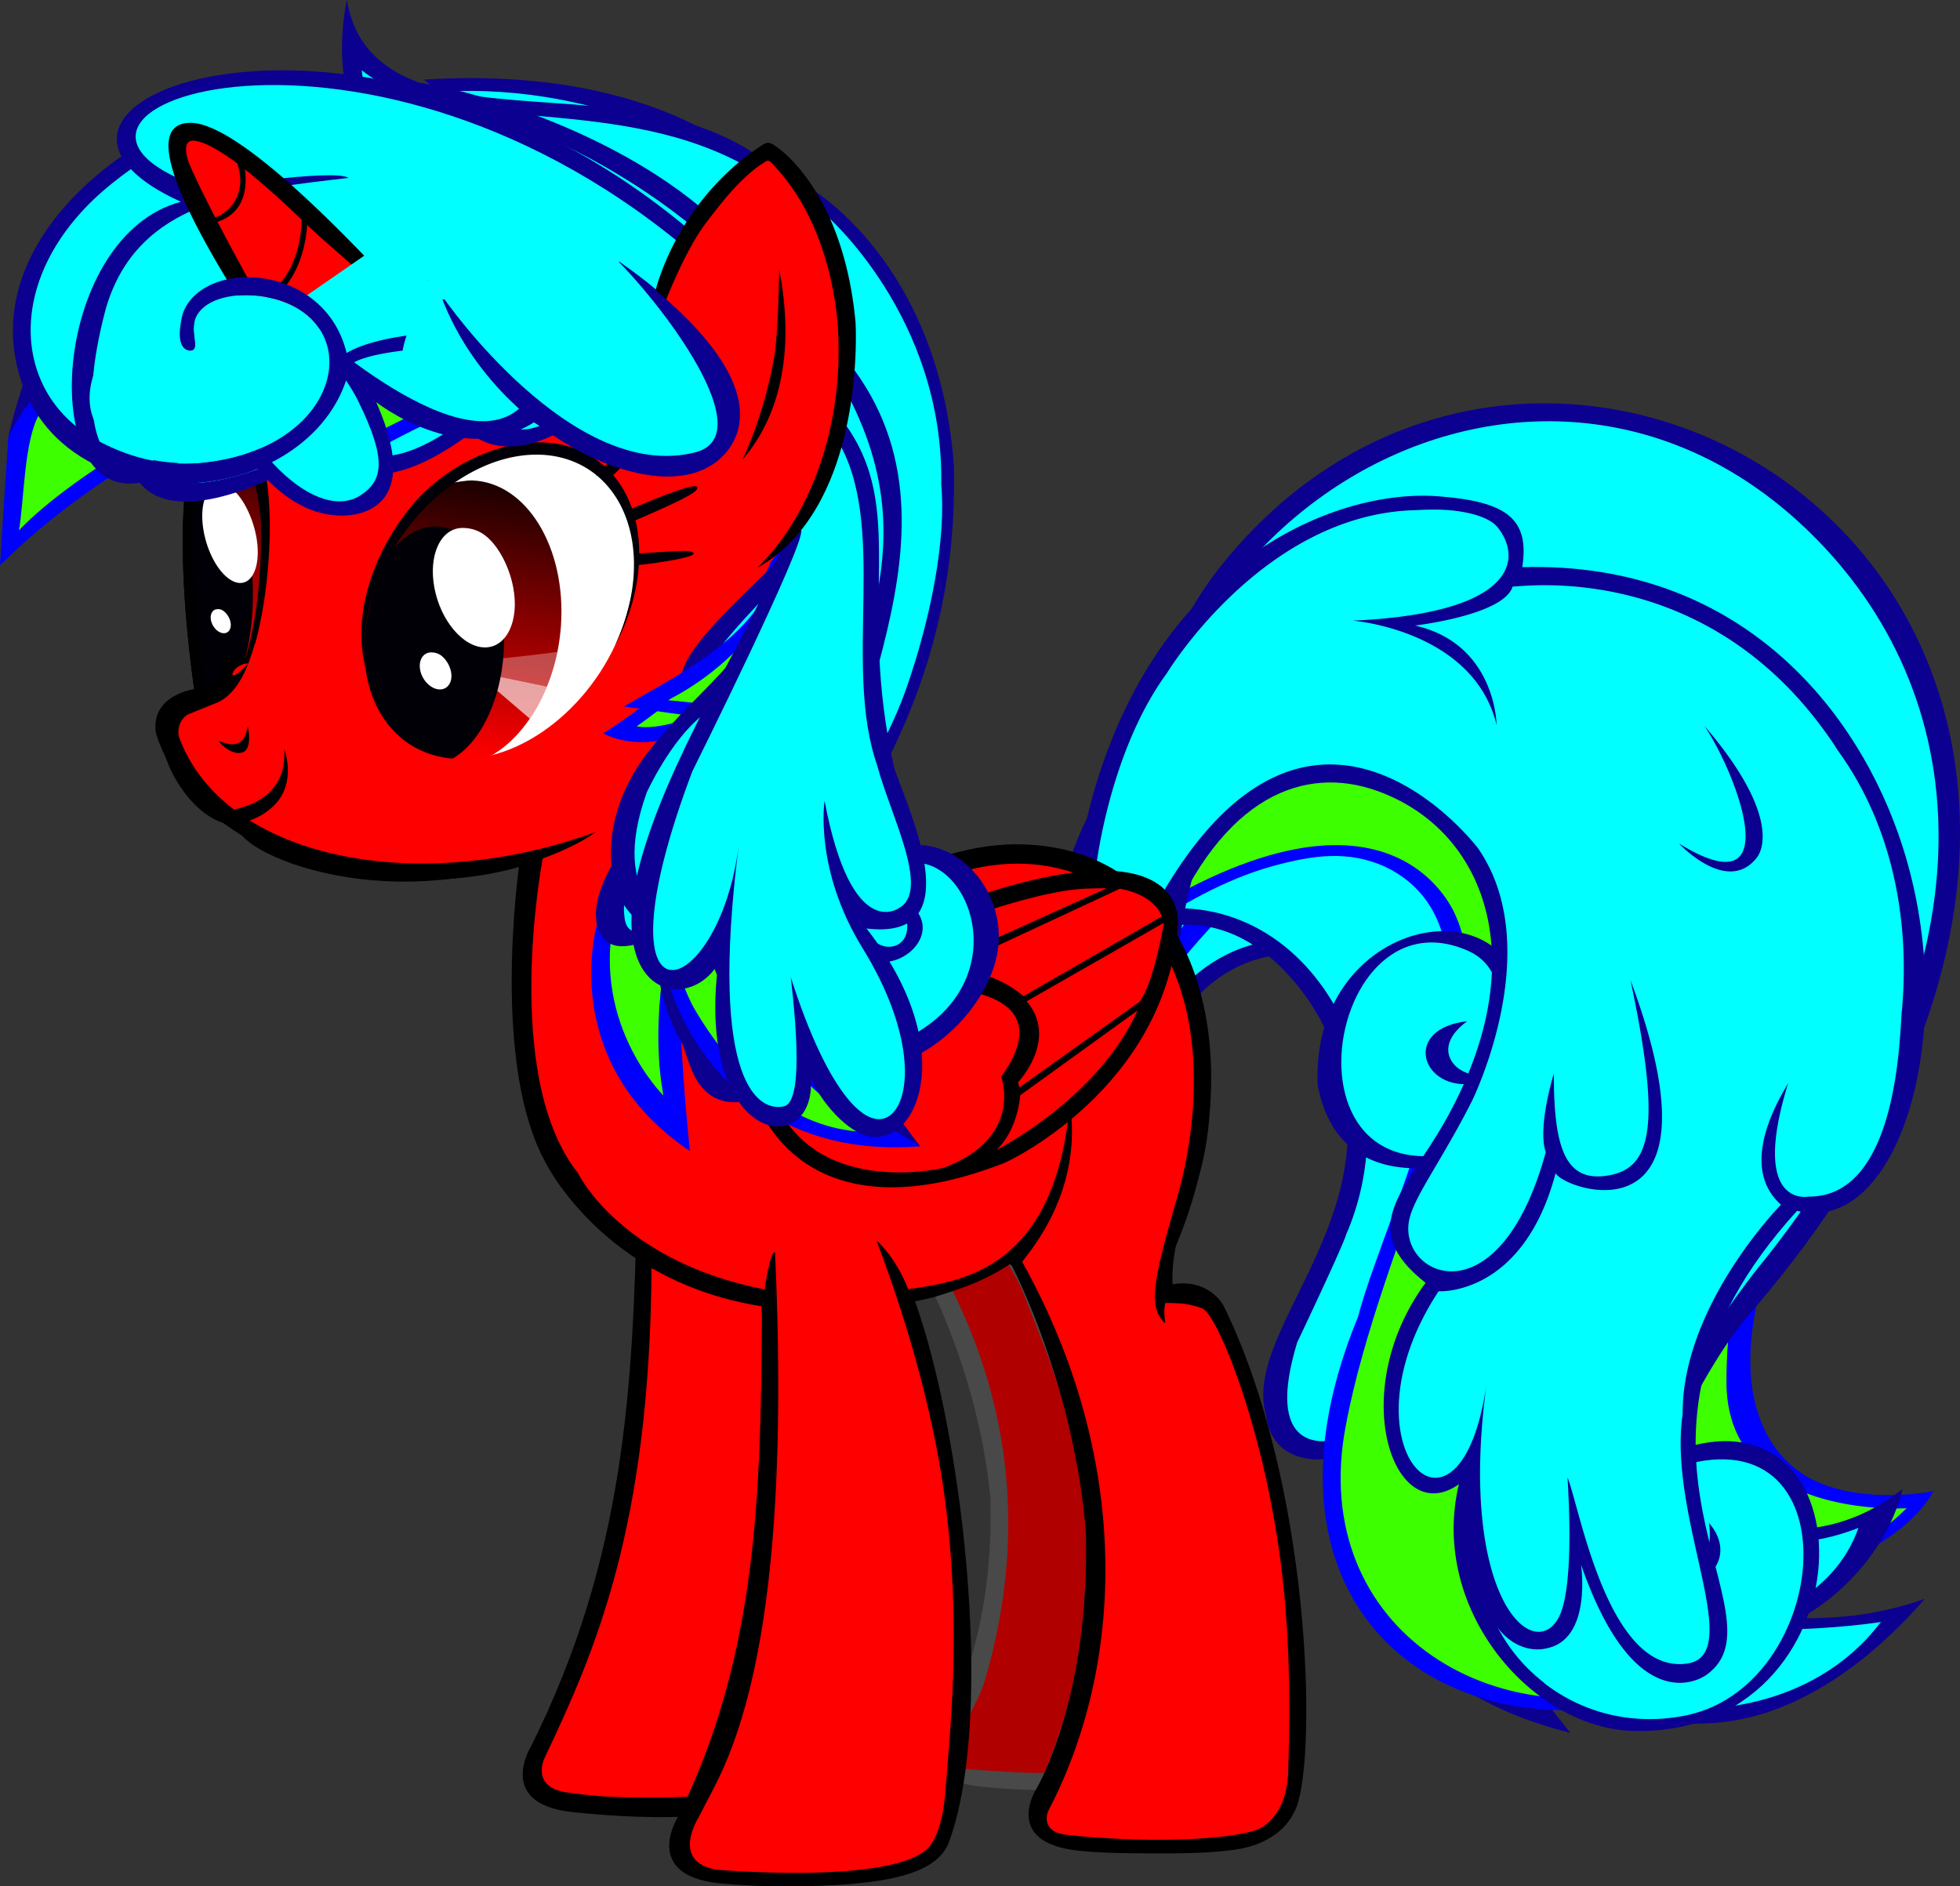 <svg xmlns="http://www.w3.org/2000/svg" xmlns:xlink="http://www.w3.org/1999/xlink" xml:space="preserve" id="svg1" width="803.566" height="773.507" version="1.1" viewBox="0 0 212.61 204.657">
  <rect x="0" y="0" width="212.61" height="204.657" fill="#333333" stroke="none"/>
  <defs id="defs1">
    <linearGradient id="linearGradient27">
      <stop id="stop27" offset="0" stop-color="#ff0000" stop-opacity="1"/>
      <stop id="stop28" offset="1" stop-color="#000000" stop-opacity="1"/>
    </linearGradient>
    <linearGradient id="linearGradient24">
      <stop id="stop24" offset="0" stop-color="#ff0000" stop-opacity="1"/>
      <stop id="stop25" offset="1" stop-color="#000000" stop-opacity="1"/>
    </linearGradient>
    <linearGradient xlink:href="#linearGradient24" id="linearGradient25" x1="53.251" x2="58.121" y1="78.953" y2="46.079" gradientTransform="matrix(1 0 0 1 -4.297 2.892)" gradientUnits="userSpaceOnUse"/>
    <linearGradient xlink:href="#linearGradient27" id="linearGradient28" x1="27.503" x2="37.619" y1="71.1" y2="41.4" gradientTransform="matrix(1.067 0 0 1 -6.055 2.772)" gradientUnits="userSpaceOnUse"/>
  </defs>
  <path id="mane1-tail-upper-outline" fill="#0c0090" fill-opacity="1" stroke-width=".087" d="M160.126 66.082c-17.62-.734-31.996 13.02-36.377 32.824l.4 2.116a73.392 73.392 0 0 0-2.27 2.898l8.346 3.861s5.48-5.979 12.705-3.612c29.703 16.267-20.823 71.606 27.402 83.829l-5.884-7.513c-.05-.03 9.968 7.75 22.465 6.346 6.783-.761 14.503-4.892 21.894-13.386 0 0-2.804 1.11-6.888 1.716-3.147.466-7.067.499-10.973.312-3.444-.165-6.904-.836-9.823-2.252 0 0 4.963-71.786-10.132-85.336 15.594 5.939 27.2 19.865 29.57 22.865.293.372.445.576.445.576-2.306-29.76-20.732-41.495-33.386-44.338a36.939 36.939 0 0 0-7.494-.905zm-3.092 19.106c2.362-.006 4.675.24 6.931.675-1.562.303-3.255 1.03-5.092 2.239 0 0-3.544-2.12-9.203-2.076a33.577 33.577 0 0 1 7.364-.838z" display="inline" style="-inkscape-stroke:none"/>
  <path id="mane1-tail-upper-fill" fill="#00ffff" fill-opacity="1" stroke-width=".087" d="M159.726 67.406c-.214.003-.328.01-.328.01C130.686 68.65 125.35 98.82 125.35 98.82c.809-.802.897-.085 1.188.245-.7.904-1.388 1.843-2.043 2.864l4.858 4.172s5.48-5.48 13.079-3.8c24.662 5.815 5.104 52.214 8.345 61.657 0 0 1.494 14.323 11.459 17.936 0 0-5.605-9.778-5.73-13.14 0 0 2.132 3.776 6.354 7.583 4.807 4.332 12.211 8.78 20.301 9.044 0 0 13.017.934 20.864-9.404 0 0-19.986 3.166-28.237-3.078-.173-.13-4.34-3.47-4.195-3.962 0 0 9.202-75.479-.389-80.586 0 0-6.525-2.432-15.127-2.601 10.937-.992 20.532 2.512 27.828 6.904 7.639 4.6 13.714 11.653 13.714 11.653-8.668-36.23-34.676-36.951-37.893-36.9z" display="inline" style="-inkscape-stroke:none"/>
  <path id="mane1-tail-lower-outline" fill="#0000ff" fill-opacity="1" stroke-width=".087" d="M125.553 105.075s-.512 3.023 1.773.187c10.222-12.692 19.233-18.202 28.467-16.017 13.27 4.195 19.367 17.82 18.592 30.564-1.105 18.154-9.82 37.415-2.731 49.567 1.09.81 4.334 6.624 21.15 2.89 0 0 13.307-3.639 16.919-10.489 0 0-9.498 1.933-14.995-2.45-3.264-2.602-5.873-7.627-4.471-16.24.974-6.356 8.467-22.76-.109-41.45-1.883-4.105-5.478-8.707-9.735-11.61-1.931-2.272-33.197-24.046-54.86 15.048z" display="inline" style="-inkscape-stroke:none"/>
  <path id="mane1-tail-lower-fill" fill="#3dff00" fill-opacity="1" stroke-width=".087" d="M135.126 94.502c17.88-13.74 29.655-2.091 29.655-2.091.53.528 11.388 8.565 11.3 26.532.498 7.967-5.463 26.107-5.264 39.062.099 6.492 1.942 11.68 6.523 13.637 1.088.536 17.475 3.709 29.485-8.01 0 0-19.984 1.295-19.543-14.206 0 0-.103-7.242 2.051-13.822 2.191-7.258 2.755-16.064.919-24.25-3.633-16.194-15.751-30.324-36.894-27.772 0 0-11.186 1.233-18.232 10.92z" display="inline" style="-inkscape-stroke:none"/>
  <path id="mane2-tail-outline" fill="#0c0090" fill-opacity="1" stroke-width=".087" d="M116.102 92.83s12.883-14.7 33.681-10.493c22.318 5.866 29.73 33.666 22.542 35.72 0 0 6.663 6.92 7.455 21.628 0 0 .088 8.895-8.279 10.305 1.85 1.145 3.355 27.19-7.784 29.538 0 0-6.395 1.757-8.954-6.665 0 0-2.859 1.965-4.664 1.128 0 0-6.165-1.146-5.064-15.854 0 0-6.826 1.673-7.707-4.58-2.825-9.912 15.67-22.858 6.128-42.497 0 0-6.342-13.218-18.027-10.316" display="inline" style="-inkscape-stroke:none"/>
  <path id="mane2-tail-fill" fill="#00ffff" fill-opacity="1" stroke-width=".087" d="M142.388 83.525c-4.108-.093-6.94.625-6.994.653-8.844 1.994-16.566 9.218-17.625 9.903l3.177 5.618c19.625-6.56 32.947 16.06 25.075 34.245-.407 1.387-5.302 11.687-5.302 11.687-4.051 13.3 4.536 10.48 4.536 10.48 2.606-23.108 18.802-13.827 2.334.838-.204.217-1.666 19.953 7.002 14.267-.528-1.32-.529-6.738-.529-6.738.309-13.916 4.712-13.21 4.712-13.21 6.461.511 2.083 18.97-1.777 20.092.062 2.802 3.807 5.986 3.9 6.05 6.54 3.673 8.563-10.495 8.563-10.495 1.65-6.228-.093-16.815-.093-16.815-4.65-.21-9.224-10.013-3.11-10.145 3.413.066 5.072 8.183 5.072 8.183 7.442-.717 5.73-11.709 5.73-11.709.249-6.228-6.664-17.313-6.664-17.313-5.025 4.07-16.407-6.149-10.588-9.093 4.765-1.837 11.553 6.82 11.553 6.82 3.466-4.547-.355-13.313-4.336-19.268-2.673-3.997-5.66-6.485-5.66-6.485-6.305-5.99-13.695-7.448-18.976-7.566zm18.889 28.091a1.14 1.14 0 0 0-.692.183c-.037 1.052 2.554 7.597 8.75 6.32 0-.45-5.497-6.436-8.058-6.502zm4.28 29.919s.902 5.109 3.038 6.056c0 0-1.799-5.425-3.038-6.056zm-13.846 3.24c-3.768 3.27-3.706 8.938-3.706 8.938 5.855-6.166 3.706-8.938 3.706-8.938zm6.904 8.923c-1.025.08-2.604 5.18-1.844 15.603.088-.264 3.148-3.37 2.62-13.41-.059-1.487-.375-2.224-.776-2.193z" display="inline" opacity="1" style="mix-blend-mode:normal;-inkscape-stroke:none"/>
  <path id="mane3-tail-upper-outline" fill="#0c0090" fill-opacity="1" stroke-width=".087" d="M116.095 93.174s4.583-15.435 21.234-26.005c43.45-24.772 81.456 18.027 61.498 57.003-5.145 11.973-27.354 35.426-7.616 41.413 0 0 7.483 2.051 15.154-4.03-2.345 10.112-16.202 23.916-40.13 14.125 0 0-14.126-12.067 1.309-50.233 9.541-43.217-22.825-62.955-47.427-27.689" display="inline" style="-inkscape-stroke:none"/>
  <path id="mane3-tail-upper-fill" fill="#00ffff" fill-opacity="1" stroke-width=".087" d="M116.763 94.954c8.163-26.084 36.58-38.03 54.742-32.617 1.146.78 17.568 2.804 26.497 21.324 0 0 5.837 11.104 3.685 26.632 0 0-1.215 7.858-10.383 22.918-1.31 2.9-5.519 7.11-8.045 13.751 0 0-6.922 12.256 1.31 17.68 0 0 6.548 5.24 17.025 1.124-5.44 15.388-32.954 13.139-38.71 6.694-13.127-14.697-.496-49.113-2.565-68.705-1.546-14.64-13.2-20.589-39.641-6.09" display="inline" style="-inkscape-stroke:none"/>
  <path id="mane3-tail-lower-outline" fill="#0000ff" fill-opacity="1" stroke-width=".087" d="M187.857 181.565s-22.16-1.786-26.326-19.25c-5.118-15.156 15.456-40.775 12.01-67.811-1.697-19.163-32.33-38.705-56.745 9.429l1.367 1.604s9.528-8.717 19.87-11.565c4.459-1.228 8.238-1.72 12.202.053 15.793 7.508.243 36.608-2.926 48.844-13.894 33.713 12.444 51.055 40.548 38.696z" display="inline" style="-inkscape-stroke:none"/>
  <path id="mane3-tail-lower-fill" fill="#3dff00" fill-opacity="1" stroke-width=".087" d="M121.975 96.534c8.109-13.424 23.041-26.93 38.388-18.805 9.165 5.046 11.311 13.086 11.749 23.359.42 22.823-18.646 49.116-11.49 65.052 0 0 2.9 12.254 21.89 15.902-19.553 7.617-40.815-4.987-36.53-27.362 3.774-20.226 17.378-42.98 11.977-55.203-.451-1.145-8.152-19.082-39.952 3.704" display="inline" style="-inkscape-stroke:none"/>
  <path id="mane4-tail-outline" fill="#0c0090" fill-opacity="1" stroke-width=".087" d="M120.518 96.044s.793-19.976 11.51-34.131c21.435-27.464 57.975-21.5 73.369 2.72 11.76 18.504 10.88 47.433-15.773 78.113-3.022 3.478-7.25 10.965-8.429 14.879 22.386-8.794 21.954 31.043-4.273 30.16-11.265-.495-22.673-14.19-18.271-28.196 0 0-12.584-12.926 3.412-34.534 0 0-16.339 6.95-19.127-7.28-.904-19.163 23.85-23.067 22.429-5.525 7.943-11.69 5.083-28.18-3.07-34.849-10.635-7.766-30.966-4.928-34.682 27.144" display="inline" style="-inkscape-stroke:none"/>
  <path id="mane4-tail-fill" fill="#00ffff" fill-opacity="1" stroke-width=".087" d="M123.428 96.64c-2.307-41.821 44.486-67.99 73.726-38.04 16.882 17.294 20.334 46.06-6.786 79.38 0 0-21.517 27.239-10.934 33.324 5.11 2.218 9.378-2.115 5.948-6.079 1.157 8.103-9.204 8.33-5.004-5.494 20.854-8.308 18.91 22.755 2.717 26.332-4.049.894-10.007.766-15.481-3.368 0-.265-9.79-6.02-6.946-21.498 0 0 7.475 4.564 14.023-3.108 9.928-12.873-9.175-20.844-9.922-6.284 0 0 3.382-6.35 6.358-5.424 0 0 1.95.373 3.073 2.078.827 1.256 1.417 3.283.028 6.322 0 0-6.35 11.642-14.42 1.919-8.749-11.657.274-25.68 6.913-35.355-29.52 17.169-24.542-25.705-7.505-18.204 4.136 1.821 4.047 6.848 2.808 12.813-2.249 2.182-7.97-1.422-2.877-5.16-6.91.788-5.08 7.183.196 6.818 2.813-.195 6.772-1.623 10.541-8.367 16.428-38.723-37.945-56.48-44.857-4.84" display="inline" style="-inkscape-stroke:none"/>
  <path id="mane5-tail-outline" fill="#0c0090" fill-opacity="1" stroke-width=".087" d="M117.036 92.98c5.374-30.533 26.657-40.058 38.947-39.139 7.558.565 9.942 2.498 9.146 7.69 23.608-.66 36.546 15.524 41.278 30.388 6.381 20.046-.528 42.224-11.472 39.45-23.392 25.669-.759 43.925-9.846 50.354 0 0-7.479 5.61-13.586-11.965 0 0 1.246 8.226-3.864 9.099 0 0-8.974 2.492-8.35-18.696-7.589 7.34-13.763-8.615-4.65-20.984-7.642-6.024-2.175-9.945 2.115-17.542 9.877-17.492 4.357-31.763-7.55-35.893-7.499-2.601-16.565.25-22.82 15.714" display="inline" style="-inkscape-stroke:none"/>
  <path id="mane5-tail-fill" fill="#00ffff" fill-opacity="1" stroke-width=".087" d="M155.885 55.289a30.91 30.91 0 0 0-2.27.058c-16.568.353-27.056 17.715-27.056 17.715-6.257 8.55-7.668 21.064-7.668 21.064l5.652 5.62c16.965-32.606 35.77-7.735 35.77-7.735 7.563 10.877-.65 27.456-.65 27.456-3.46 6.832-6.554 10.667-6.869 13.287-.706 5.868 9.894 10.405 14.879-7.737-.926-2.777.881-8.55.881-8.55-.02 8.281 1.31 12.023 6.215 11 4.426-.924 5.392-5.626 2.093-21.15 10.71 28.764-7.018 22.921-8.12 20.971-3.552 13.399-12.694 12.806-12.694 12.806-11.122 16.903 2.399 30.392 5.235 9.847-3.213 23.24 5.024 30.684 7.788 25.558 1.293-2.4 1.35-9.054.963-15.213 1.287 3.06 4.352 21.41 12.964 20.198 6.46-.91-2.125-15.835-.475-27.044-.088-11.81 10.665-22.739 10.665-22.739-4.936-4.407.264-12.162.793-13.22-4.23 13.66 2.203 12.339 2.203 12.339 10.047.088 9.87-18.772 10.135-20.27 1.586-18.42-7.05-27.94-7.227-28.556-13.749-20.8-34.724-17.186-35.005-17.366-.935 3.116-10.594 4.238-10.594 4.238 8.787 1.994 8.849 10.781 8.849 10.781-2.493-10.282-15.6-11.313-15.6-11.313 17.717-.794 18.434-6.737 15.704-10.132-1.048-1.304-4.016-1.884-6.561-1.913zm29.017 23.483c7.578 8.831 6.61 13.064 5.67 14.27-3.201 4.118-8.444-1.526-8.444-1.526 11.773 7.247 6.455-7.208 2.774-12.744z" display="inline" style="-inkscape-stroke:none"/>
  <path id="leg-fr-outline" fill="#000000" d="m69.101 129.881 13.513 4.75c6.883 5.85 10.659 40.627 4.423 57.514-2.17 5.88-16.662 5.35-24.982 4.445-8.32-.904-4.465-7.096-4.465-7.096 10.18-20.42 11.104-38.763 11.51-59.613z" display="inline"/>
  <path id="leg-br-outline" fill="#494949" d="M99.386 136.558c-14.3-17.095-3.961-31.491-3.961-31.491 3.935-6.127 10.452-5 10.452-5 13.451 2.39 15.53 24.57 13.044 29.696-2.487 5.127-2.08 8.626-2.08 8.626 3.515-.516 5.516 2.075 5.516 2.075 9.497 17.415 10.4 43.618 8.23 48.907-2.17 5.29-15.736 5.29-24.056 4.475-8.32-.814-4.432-6.266-4.432-6.266s5.836-8.76 5.324-25.16c-1.407-14.614-8.037-25.862-8.037-25.862z" display="inline"/>
  <path id="leg-fr-fill" fill="#ff0000" fill-opacity="1" stroke-width=".088" d="M82.523 141.484c-2.626-.55-8.48-2.338-11.852-3.9-.154 28.111-6.189 41.74-11.592 53.124 0 0-1.583 3.18 2.384 3.75 0 0 2.562.41 5.436.503 3.087.1 7.37.073 8.494-.117 7.972-11.265 7.616-53.257 7.13-53.36z" display="inline" style="-inkscape-stroke:none"/>
  <path id="leg-br-fill" fill="#b10000" fill-opacity="1" stroke-width=".084" d="M109.191 136.857c-2.245.91-3.695 1.676-6.14 2.598 7.476 14.85 7.77 29.314 3.76 42.946-.438 1.487-1.199 2.636-1.798 4.075 0 0-.41 2.834-.408 5.42.744.098 8.582.658 8.701.379 4.258-9.929 4.321-18.216 4.533-23.194.296-8.185-2.558-17.82-4.512-22.868l-2.278-5.832c-.445-1.24-1.858-3.525-1.858-3.525z" display="inline" style="-inkscape-stroke:none"/>
  <path id="leg-fl-outline" fill="#000000" fill-opacity="1" stroke-width=".087" d="m82.75 134.89 12.587-.872c2.487 2.114 4.984 9.096 6.864 17.948 3.32 15.64 4.716 37.117.734 47.9-1.198 3.247-6.145 4.254-11.793 4.61-4.066.258-8.963.272-13.19-.164-8.32-.905-4.464-7.096-4.464-7.096 10.18-20.422 8.855-41.476 9.262-62.325z" display="inline" style="-inkscape-stroke:none"/>
  <path id="leg-bl-outline" fill="#000000" fill-opacity="1" stroke-width=".087" d="M109.746 137.297c-26.451-13.598-11.124-42.96-11.124-42.96 13.656-6.24 22.78 1.794 22.78 1.794 12.842 11.033 10.366 27.916 7.879 33.614-2.487 5.698-2.08 9.586-2.08 9.586 3.515-.573 5.148 1.662 5.516 2.307 9.496 19.353 10.12 48.45 7.95 54.33-.861 2.332-3.07 4.2-6.766 4.717-2.766.386-5.717.394-8.943.39-2.779-.002-5.698-.044-8.02-.297-8.321-.904-4.479-6.776-4.479-6.776s5.836-9.736 5.324-27.961c-1.407-16.244-8.037-28.744-8.037-28.744z" display="inline" style="-inkscape-stroke:none"/>
  <path id="body-outline" fill="#000000" fill-opacity="1" stroke-width=".087" d="M57.574 24.616c-8.326-.115-15.172 2.034-15.172 2.034-22.49 8.93-22.291 26.26-22.291 26.26-1.025 9.162.992 22.094.992 22.094 2.244 10.153 12.344 24.905 35.284 18.316-.255 1.786-3.03 22.346 2.807 32.828 0 0 10.587 21.765 41.953 14.63 0 0 3.63-1.098 5.085-1.81 2.017-.86 4.005-2.281 4.005-2.281l17.314-1.516c8.524-20.157 2.87-43.673-17.452-43.573-5.05.025-11.54 1.97-17.042 5.968-1.193.867-3.369 2.122-5.23 2.499 0 0-.624-5.253-1.253-18.184 0 0-.052-16.454.765-23.964 2.548-12.58-5.713-21.74-5.713-21.74-5.92-9.063-15.726-11.444-24.052-11.56Z" display="inline" style="-inkscape-stroke:none"/>
  <path id="eye-white" fill="#ffffff" fill-opacity="1" stroke-width=".087" d="M24.285 43.62c-11.065 21.787 8.18 31.906 18.564 41.043 1.29.46 3.426 1.316 4.958 1.684 1.023.245 2.048.49 3.087.654.556.086 1.122.083 1.684.093 3.226.059 6.512.067 9.354-1.683 3.528-2.17 6.488-6.078 8.139-9.823 1.17-2.653 1.998-5.507 2.993-8.231.285-.779.55-1.565.842-2.34.44-1.162 1.072-2.535 1.403-3.74.56-2.035.754-4.183.936-6.269.146-1.68.47-3.495 0-5.145-.436-1.524-1.354-2.765-1.965-4.21-.353-.834-.51-1.897-1.122-2.617-1.535-1.808-3.122-2.282-5.426-2.714-.836-.157-1.677-.31-2.526-.374-4.437-.335-9.396 1.334-13.657 2.432-.967.25-1.926.53-2.9.748-3.211.72-6.481 1.168-9.729 1.684-2.3.365-9.053 2.722-10.604.84 2.461-2.836 9.22-3.664-3.642-3.259" display="inline" style="-inkscape-stroke:none"/>
  <path id="eye-r-iris" fill="url(#linearGradient28)" fill-opacity="1" stroke-width=".088" d="M23.613 47.535c-.4-.016-1.237-.035-1.616.095-.252 1.02-.534 2.034-.75 3.065-.188.889-.5 1.815-.626 2.714-.22 1.625.405 3.307.365 4.947-.04 1.574-.008 3.15.098 4.72 0 .653.016 1.305.049 1.956.1 1.914.32 3.82.659 5.707.12.663.255 1.325.406 1.983.242 1.055.527 2.1.854 3.13.175-.008.348-.039.515-.09 1.113-.537 2.178-1.678 3.09-3.313a12.2 12.2 0 0 0 .6-1.346c.21-.56.395-1.16.556-1.793.591-2.323.858-5.088.846-7.96a45.82 45.82 0 0 0-.122-3.16 48.54 48.54 0 0 0-.57-4.692 34.334 34.334 0 0 0-.704-3.25c-.984-1.705-2.331-2.64-3.65-2.715z" display="inline" style="-inkscape-stroke:none"/>
  <path id="eye-r-pupil" fill="#000006" fill-opacity="1" stroke-width=".089" d="M22.478 52.94c-.475-.02-.956.1-1.431.353-.015.096-.033.196-.047.294a43.97 43.97 0 0 0-.4 4.9 48.528 48.528 0 0 0 .103 4.723c-.002.277 0 .553.007.83.034 1.372.134 2.741.3 4.103.15 1.244.354 2.48.608 3.707.217 1.035.358 2.062.654 3.078.103.35.328.704.444 1.058.179-.01.356-.04.527-.092 1.022-.48 2.003-1.454 2.868-2.83.244-.71.46-1.466.642-2.257.33-1.462.545-3.023.635-4.604a29.536 29.536 0 0 0 .042-2.19 27.026 27.026 0 0 0-.176-2.656 23.836 23.836 0 0 0-.225-1.504c-.09-.486-.194-.956-.311-1.406a16.044 16.044 0 0 0-.539-1.683c-.152-.39-.315-.755-.49-1.093a8.833 8.833 0 0 0-.361-.638c-.25-.4-.518-.747-.799-1.037a4.42 4.42 0 0 0-.43-.392 3.718 3.718 0 0 0-.448-.303 2.641 2.641 0 0 0-1.172-.36z" display="inline" style="-inkscape-stroke:none"/>
  <path id="eye-r-highlight" fill="#ffffff" fill-opacity="1" stroke-width=".024" d="M24.93 67.23c.257.716.025 1.368-.519 1.458-.543.09-1.193-.416-1.45-1.13-.258-.715-.026-1.367.518-1.457a.96.96 0 0 1 .654.112c.334.193.64.584.797 1.018zm2.69-9.814c.767 2.912.194 5.51-1.28 5.805-1.475.293-3.292-1.83-4.06-4.742-.767-2.913-.194-5.512 1.28-5.806.58-.115 1.195.004 1.795.535.929.822 1.798 2.438 2.265 4.208z" display="inline"/>
  <path id="eye-r-outline" fill="#000000" fill-opacity="1" stroke-width=".089" d="m25.801 43.572-1.848.374c2.857 2.096 4.493 11.375 4.36 13.449.007 1.8.11 9.402-2.249 15.69l.573.061s2.511-4.664 2.764-16.124l.001-.001v-.04l.002-.068h-.001c.009-.578.087-9.515-3.602-13.34z" display="inline" style="-inkscape-stroke:none"/>
  <path id="eye-r-body-outline" fill-opacity="1" stroke-width=".087" d="M26.601 86.249c.874-.118 1.745-.37 2.57-.642a11.065 11.065 0 0 0 3.7-2.113c.514-.442.98-.912 1.41-1.403-.947-.204-1.891-.413-2.844-.61-.527-.107-1.07-.144-1.59-.28-.916-.238-1.814-.542-2.714-.842-1.164-.388-2.595-.943-3.46-1.87-.261-.28-.839-.93-1.029-1.404-.199-.495-.022-.061-.094-.561-.037-.255-.155-.494-.187-.749-1.002-7.503-3.605-25.88 1.922-32.155l.389-1.226c1.353-3.363 2.407-5.11 3.196-5.784a3.067 3.067 0 0 0-.415-.102c-7.424 8.081-7.344 16.402-7.344 16.402-1.025 9.16.992 22.094.992 22.094.787 3.56 2.566 7.672 5.498 11.244z" display="inline" style="-inkscape-stroke:none"/>
  <path id="eye-l-iris" fill="url(#linearGradient25)" fill-opacity="1" stroke-width=".083" d="M51.247 52.127c-.66-.02-1.942.2-2.585.348-4.49 3.118-7.312 8.02-8.616 13.404-2.198 9.152 2.313 16.615 10.094 16.567 1.01-.013 1.95-.11 2.93-.352 4.09-2.166 7.353-7.82 7.783-14.269.562-8.449-3.739-15.477-9.606-15.698z" display="inline"/>
  <path id="eye-l-iris-highlight-lower" fill="#ffffff" fill-opacity=".642" stroke-width=".083" d="m59.335 74.492-6.539-1.354v-.001l-.547-.174-.298.275 5.52 4.733a18.154 18.154 0 0 0 1.864-3.48z" display="inline"/>
  <path id="eye-l-iris-highlight-upper" fill="#ffffff" fill-opacity=".296" stroke-width=".083" d="M60.46 70.719c-2.474.378-8.165.932-8.436.958.084.067.207.354.307 1.36l7.004 1.454a21.06 21.06 0 0 0 1.125-3.772z" display="inline"/>
  <path id="eye-l-pupil" fill="#000006" fill-opacity="1" stroke-width=".372" d="M49.001 82.352a7.803 12.97 2.595 0 0 5.652-11.948 7.803 12.97 2.595 0 0-7.225-13.284 7.803 12.97 2.595 0 0-5.273 3.037 13.204 17.9 34.416 0 0-2.354 5.813 13.204 17.9 34.416 0 0 9.201 16.381zm0 0a7.803 12.97 2.595 0 0 5.652-11.948 7.803 12.97 2.595 0 0-7.225-13.284 7.803 12.97 2.595 0 0-5.273 3.037 13.204 17.9 34.416 0 0-2.354 5.813 13.204 17.9 34.416 0 0 9.201 16.381z" display="inline"/>
  <path id="eye-l-highlight" fill="#ffffff" fill-opacity="1" stroke-width=".038" d="M48.905 72.788c.258 1.11-.273 2.01-1.186 2.01-.913 0-1.863-.9-2.121-2.01-.259-1.11.272-2.01 1.186-2.01.358 0 .722.088 1.048.324.504.364.916 1.012 1.073 1.686zm6.771-9.03c.669 3.58-.705 6.482-3.068 6.482s-4.82-2.901-5.489-6.481c-.668-3.58.706-6.483 3.068-6.483.928 0 1.87.282 2.713 1.041 1.304 1.176 2.37 3.266 2.776 5.441z" display="inline"/>
  <path id="body-fill" fill="#ff0000" fill-opacity="1" stroke-width=".087" d="M83.469 17.128c-2.626 1.283-5.695 4.26-7.396 6.48-1.647 2.15-2.481 4.89-3.561 7.104-6.29-3.67-12.9-3.896-15.137-3.853-.51.01-.794.033-.794.033-17.198-.662-27.633 11.013-27.633 11.013-1.54 1.426-2.767 3.087-3.755 4.868.456.462.851.98 1.177 1.54.297.5.562 1.02.793 1.555.173.397.333.8.48 1.21.157.441.303.89.436 1.34.217.74.41 1.485.58 2.237.044.195.082.388.117.578 1.48 7.335-.505 23.02-4.596 24.601-.248.09-.51.14-.773.15 0 .002-.003.004-.008.004h-.085c3.381 11.247 13.113 24.265 41.126 14.26.106-.035.21-.062.31-.09-2.08 1.653-5.88 2.978-5.88 2.978s-4.546 23.612 3.826 34.135c0 0 4.537 9.542 20.253 12.63 0-.14.608-4.257 1.122-4.023 1.206 26.638-.613 46.65-6.654 58.132l-1.67 3.225s-3.01 4.73 1.918 5.605c0 0 21.05 1.852 23.498-3.01 0 0 1.082-1.507 1.37-5.296.48-6.35 1.802-17.5.019-31.473-1.093-8.582-3.606-18.23-7.474-28.483 0 0 2.05 1.72 3.44 5.292 6.003-.854 15.967-2.257 17.535-20.172 1.556 10.27-5.275 17.013-5.157 17.226 11.94 21.463 11.123 43.728 2.773 59.628 0 0-.833 2.08 1.77 2.47.746.125 5.207.544 9.418.582 3.119.03 8.592-.145 11.374-1.04 0 0 3.29-.973 3.498-6.215.297-8.74.064-15.91-.767-22.532-1.89-15.062-6.978-27.416-8.588-27.876 0 0-.197-.1-.825-.268-.472-.127-.688-.155-1.15-.234-1.573-.116-2-.066-2-.066-.167.758-.093 1.438 0 2.21-1.817-1.708-1.415-4.25 1.147-13.178 0 0 6.97-20.972-5.383-32.502 0 0-11.156-10.95-28.997 2.505 0 0-1.027.665-2.077 1.11-1.38.646-2.907.793-2.907.793s.188 2.69 1.742 5.261c0 0-3.512-.78-4.006-8.74 0 0-1.34-8.487-1.037-20.694-.021-5.607.503-16.242.587-17.92.158-.805.76-1.455.845-2.224 3.553-5.174 5.644-12.687 5.304-21.152 0 0-.395-10.663-6.382-17.96zm-25.396 31.73C65.847 48.81 70.719 56.7 68.22 65.75c-2.196 9.12-10.277 16.55-18.05 16.598-7.774.049-12.296-7.305-10.1-16.425 1.963-9.119 10.23-17.018 18.003-17.066Z" display="inline" style="-inkscape-stroke:none"/>
  <path id="eye-l-outline" fill="#000006" fill-opacity="1" stroke-width=".088" d="M58.522 47.992a13.643 13.643 0 0 0-1.994.137c-4.465.644-9.445 3.343-12.636 7.737-2.91 3.84-5.888 10.392-4.192 16.814a13.048 17.785 33.143 0 1 .37-6.757 13.048 17.785 33.143 0 1 18.05-16.598 13.048 17.785 33.143 0 1 10.1 16.424 13.048 17.785 33.143 0 1-1.575 4.413c1.168-2.157 2.011-4.488 2.42-6.904 1.47-8.686-3.04-15.216-10.543-15.265z" display="inline"/>
  <path id="muzzle-scrunch-outline" fill="#000000" fill-opacity="1" stroke-width=".087" d="M27.946 71.901c-.116-.02-.59-.288-.754-.423-.109-.09-.085-.497-.085-.497-.12-.011-.246.362-.246.362-2.427-.115-3.48 1.22-2.927 2.546-2.743 1.458-3.472.963-5.321 2.414-3.593 2.818 1.634 13.388 7.171 13.207-.464 3.328 19.877 11.712 38.802.46 0 0-26.96-.556-30.7-12.018-.313-.956-2.178 1.9-2.756 1.089" display="inline" style="-inkscape-stroke:none"/>
  <path id="muzzle-scrunch-fill" fill="#ff0000" fill-opacity="1" stroke-width=".087" d="M27.966 71.948s-1.418 0-1.59.109c-.17.109-1.012.343-1.183 1.153 0 0 2.726.265 3.66 1.714 0 0-1.386.685-3.255-.593-2.265 3.56-7.545 2.006-6.158 6.366 0 0 2.405 8.303 10.924 6.95 0 0-.73-2.907 1.628-4.075 0 0-.308-3.085 1.543-5.42-.044 0-.992 6.522 3.283 7.27 0 0-1.94.552-3.305-.418 0 0-2.482.74-1.741 5.046 0 0-.894-.967-.881-1.361 0 0-1.592.823-3.156.779 0 0 12.808 8.805 36.843.51.189-.066-21.958-5.435-21.767-5.503" display="inline" style="-inkscape-stroke:none"/>
  <path id="muzzle-smile-outline" fill="#000000" fill-opacity="1" stroke-width=".087" d="m58.546 92.606-6.396-7.865c-9.242-2.01-24.55-13.398-25.094-12.863-2.252 2.216-2.903 2.397-5.82 2.86 0 0-4.856.553-4.34 4.698 0 0 2.254 10.35 17.731 14.848 0 0 12.845 3.278 24.204-1.061z" display="inline" style="-inkscape-stroke:none"/>
  <path id="muzzle-smile-fill" fill="#ff0000" fill-opacity="1" stroke-width=".088" d="m66.385 89.504-22.54-8.192L27.649 69.85c-.697 2.358-1.816 5.603-4.408 6.502l-2.624 1.06c-1.15.434-1.462 1.873-1.16 2.653C23.895 92 41.757 96.656 59.93 91.758c2.32-.627 5.45-1.7 6.454-2.25z" display="inline" style="-inkscape-stroke:none"/>
  <path id="muzzle-smile-mouth" fill="#000000" fill-opacity="1" stroke-width=".087" d="M24.245 87.984c2.232-.164 6.978-1.43 6.581-6.738 0 0 1.232 3.111-.605 5.573-.161.24-2.007 2.604-5.463 2.554" display="inline" opacity="1" style="-inkscape-stroke:none"/>
  <path id="nostril" fill="#000000" fill-opacity="1" stroke-width=".087" d="M23.683 80.394c.215-.083 2.761 1.57 3.191-1.637 0 0 .54 2.246-.424 2.812 0 0-1.12.698-2.767-1.175z" display="inline" opacity="1" style="-inkscape-stroke:none"/>
  <path id="eye-r-eyelash" fill="#000006" fill-opacity="1" stroke-width=".174" d="M70.592 46.456c-.666.063-3.462 2.65-5.71 4.861-.448.442-.019.146.376.453.393.305.307.725.507.53 4.582-4.506 5.326-5.515 4.93-5.822-.024-.019-.058-.026-.103-.022zm4.762 6.29c-.946.02-4.214 1.316-6.918 2.48-.578.248-.069.128.189.556.256.428.021.79.278.68 5.905-2.542 6.963-3.214 6.706-3.642-.032-.054-.12-.076-.255-.073zm-1.343 7.028c-1.205.004-3.126.2-5.018.277-.058.003-.095.226.03.767.082.359-.135.455-.286.475.04.004.087.01.15.02.366.056 6.482-.732 6.359-1.273-.047-.203-.512-.27-1.235-.268zm-5.274 1.519c-.206-.023-.13.017 0 0z" display="inline"/>
  <path id="wing-base-fill" fill="#ff0000" fill-opacity="1" stroke-width=".087" d="m95.011 101.44-6.424.642s-8.26 8.09-5.813 12.059c0 0 .727 8.93 3.108 9.392 0 0 7.144 7.078 20.373 2.779 0 0 3.837-4.366 3.175-8.4 0 0 3.175-5.558 1.39-8.799 0 0-3.242-3.306-6.946-2.513 0 0-2.58-5.688-8.863-5.16z" display="inline" style="-inkscape-stroke:none"/>
  <path id="wing-outline" fill="#000000" fill-opacity="1" stroke-width=".087" d="M89.163 101.513c-.187.498-11.708 5.543-6.85 18.496 0 0 4.88 14.47 26.24 6.313.685-.126 17.86-8.284 19.223-25.996 0 0 1.806-14.01-33.008 1.25 0 0 8.344 1.541 7.903 5.725 0 0 12.672.143 5.935 9.523 0 0 2.466 6.608-6.21 9.867 0 0-14.245 3.505-18.605-7.9 0 0-3.7-8.838 5.372-17.278z" display="inline" style="-inkscape-stroke:none"/>
  <path id="wing-fill" fill="#ff0000" fill-opacity="1" stroke-width=".087" d="M117.95 96.404c-6.294.17-18.51 5.166-18.51 5.166 1.777 0 3.836 2.385 3.836 2.385l16.773-7.578c-.492-.026-1.448.01-2.1.029zm3.52.02-17.867 8.325.468.983c3.508-.749 6.958 2.345 6.958 2.345l15.005-8.65c-.982-2.527-4.564-3.004-4.564-3.004Zm-10.102 12.208c3.507 4.115-.936 8.793-.936 8.793l.148.56 13.035-9.3c1.584-2.095 2.645-8.574 2.645-8.574zm12.03 1-12.732 9.196s-.187 3.648-2.573 5.94c0 0 11.048-5.596 15.304-15.137z" display="inline" style="-inkscape-stroke:none"/>
  <path id="eye-l-eyelash" fill="#000006" fill-opacity="1" stroke-width=".153" d="M16.925 42.932c-.17-.003-.243.06-.269.182-.103.489 4.889 2.887 5.259 3.017.068-.089.448-1.209.392-1.229h-.001c-3.505-1.369-4.873-1.964-5.381-1.97zm-1.094 5.13c-.348.007-.459.09-.456.26.01.5 5.322 1.734 5.712 1.78.046-.1.256-1.287.196-1.297-3.258-.483-4.787-.754-5.452-.743z" display="inline"/>
  <path id="mane1-upper-outline" fill="#0c0090" fill-opacity="1" stroke-width=".087" d="M82.57 18.403c-.375 0-10.293-11.404-36.577-9.767 0 .094 7.542 5.644 8.362 6.617-19.737-6.174-50.793 6.08-52.572 37.23 0 0 6.665-3.905 9.588-4.958 3.485-1.052 9.732-3.676 26.202-4.734 23.918-1.537 34.183-9.702 34.906-12.743" display="inline" style="-inkscape-stroke:none"/>
  <path id="mane1-upper-fill" fill="#00ffff" fill-opacity="1" stroke-width=".087" d="M80.303 18.547c-.231-.23-13.063-9.128-30.724-8.665 0 0 9.955 4.797 15.246 12.04 0 0-16.677-11.929-36.521-3.859 0 0-22.878 9.448-24.531 31.012 0 0 14.75-7.873 35.983-8.005.265-.197 31.965-8.912 31.965-8.912-.628-2.58 8.583-13.61 8.583-13.61z" display="inline" style="-inkscape-stroke:none"/>
  <path id="mane1-lower-outline" fill="#0000ff" fill-opacity="1" stroke-width=".087" d="M69.813 37.75c-.442.16-2.789.572-5.96 1.796-4.208 1.624-9.716 4.275-12.678 5.733-6.356 3.13-21.826 7.138-27.172 3.004 0 0 7.665-1.443 20.913-10.256 12.083-8.919 19.67-7.146 26.128-5.784" display="inline" style="-inkscape-stroke:none"/>
  <path id="mane1-lower-fill" fill="#3dff00" fill-opacity="1" stroke-width=".087" d="M71.029 32.745c-.595.066-11.628-3.845-23.005 4.49 0 0-15.412 10.252-19.314 10.715 0 0 4.498 2.976 20.836-3.176 3.133-1.098 15.924-8.51 20.488-8.111" display="inline" style="-inkscape-stroke:none"/>
  <path id="mane1-upper-side-fill" fill="#00ffff" fill-opacity="1" stroke-width=".087" d="m90.821 27.907.86 10.054 7.276 7.807s2.38-10.254-8.136-17.86z" display="inline" style="-inkscape-stroke:none"/>
  <path id="mane1-upper-side-outline" fill="#0c0090" fill-opacity="1" stroke-width=".087" d="M98.626 43.717s-.99-5.036-7.673-16.404c-.811-1.38-3.043-4.961-3.043-4.961-.33-2.117 13.89 10.782 12.766 25.73" display="inline" style="-inkscape-stroke:none"/>
  <path id="mane1-lower-side-outline" fill="#0000ff" fill-opacity="1" stroke-width=".087" d="m92.241 37.89-.064 6.456c-2.465 8.9-8.542 16.603-8.542 16.603s-3.602 9.26-18.195 18.614c0 0 3.04 1.825 7.624.422 0 0-7.57 13.811-8.26 20.111 0 0-4.556 14.968 10.037 24.79 0 0-2.712-24.79.281-27.502 0 0 1.32-11.136 15.54-24.419 8.062-4.632 11.102-17.957 10.7-21.9-.25-8.987-8.724-12.944-8.724-12.944z" display="inline" style="-inkscape-stroke:none"/>
  <path id="mane1-lower-side-fill" fill="#3dff00" fill-opacity="1" stroke-width=".087" d="M92.19 42.167s-.57-2.184.36-1.78c3.34 1.446 9.988 8.754 5.547 19.535l-5.954 11.113s-12.336 12.104-15.147 15.28c0 0-7.673 18.52-5.027 32.543 0 0-8.395-8.229-5.022-20.532.953-3.236 6.742-15.252 8.859-18.427 1.052-1.358 4.497-3.398 5.09-4.578-.807.555-8.464 4.198-11.835 3.479 0 0 15.542-10.544 16.932-20.333" display="inline" style="-inkscape-stroke:none"/>
  <path id="mane1-upper-end-side-outline" fill="#0c0090" fill-opacity="1" stroke-width=".087" d="M75.318 88.489c-8.698 14.42-1.034 25.21-1.034 25.21 9.856 11.972 21.432 4.034 21.432 4.034-4.895-1.819-8.62-5.289-8.62-5.289 11.775 3.303 15.996-8.506 15.996-8.506C90.788 105.076 87.68 92.62 87.68 92.62c-2.872-11.023 7.845-22.559 8.738-25.469 0 0-16.406 13.49-21.1 21.338z" display="inline" style="-inkscape-stroke:none"/>
  <path id="mane1-upper-end-side-fill" fill="#00ffff" fill-opacity="1" stroke-width=".087" d="M90.129 74.373s-17.156 14.101-17.07 24.906c0 0-1.501 21.136 17.813 18.755 0 0-5.104-2.463-8.472-7.18-1.68-2.351-2.774-5.532-3.404-8.944-.19-2.052-2.725-12.252 11.133-27.537zm-3.73 6.674s-6.974 9.99-5.43 18.208c0 0 .487 5.765 2.872 9.74 10.15 7.578 15.883-3.191 15.883-3.191-21.933-5.372-13.325-24.756-13.325-24.756Z" display="inline" style="-inkscape-stroke:none"/>
  <path id="mane2-outline" fill="#0c0090" fill-opacity="1" stroke-width=".087" d="M47.903 16.51c-5.369.063-13.66.777-20.46 4.068C18.261 25.022-.772 37.932 3.852 48.404c0 0 2.167 4.991 10.37 2.01.526 2.073 3.428 8.69 21.297-1.607 0 0 3.687 7.055 15.55-1.81 0 0 6.353 6.54 18.622-8.158l8.595-13.14-3.239-2.119s-4.039-3.218-11.673-5.299c-4.145-1.13-9.728-1.84-15.47-1.772z" display="inline" style="-inkscape-stroke:none"/>
  <path id="mane2-fill" fill="#00ffff" fill-opacity="1" stroke-width=".087" d="M48.216 17.962c-3.741-.029-7.815.35-12.174 1.324C26.032 21.29 9.944 31.992 5.964 43.772c0 0-.66 7.707 7.883 5.065 0 0 7.518-14.25 20.785-18.32 0 0-4.762 3.09-9.133 6.85-4.288 3.687-8.183 8.026-8.636 9.885 0 0-1.76 5.352 4.436 5.134 1.588-.015 7.692-.872 13.515-5.2 1.196-18.04 24.224-19.856 2.747-.22.264.55 2.51 5.922 12.22-.992-7.567-16.046 13.857-20.724 5.542-3.634-1.024 2.104-2.223 3.19-2.223 3.19 4.482 2.562 7.455.867 16.092-8.808 0 0 9.639-10.086 5.206-10.872 0 0-9.971-7.762-26.182-7.886zm5.069 15.803a.172.172 0 0 0-.047.01c-4.051 1.817-1.74 9.975-1.74 10.129 4.989-8.239 3.265-10.929 1.787-10.139zm-9.624 1.203c-4.087 1.112-5.796 9.133-5.827 9.476 6.886-7.216 5.827-9.476 5.827-9.476z" display="inline" style="-inkscape-stroke:none"/>
  <path id="mane2-side-outline" fill="#0c0090" fill-opacity="1" stroke-width=".087" d="m90.957 48.806-4.066 8.729c-1.52 1.628-2.512 3.289-4.092 4.858-2.586 2.564-5.492 5.244-7.411 7.884-1.351 1.859-1.775 3.512-1.855 4.648 0 0-.622 4.834 5.96 2.638-1.903 2.322-4.56 6.13-6.952 8.56-11.21 11.39-7.212 15.478-7.212 15.478.643.98 1.728 1.172 2.87 1.008 2.144-.31 4.489-1.88 4.489-1.88-.258 7.732 1.238 12.77 2.432 15.546 1.897 4.413 5.79 3.143 5.79 3.143 5.504-.727 4.736-9.43 4.736-9.43-1.762-16.206 5.223-32.11 5.223-32.11 5.109-13.565.087-29.07.087-29.07z" display="inline" style="-inkscape-stroke:none"/>
  <path id="mane2-side-fill" fill="#00ffff" fill-opacity="1" stroke-width=".087" d="M89.445 50.855s-.047 7.462-3.145 10.555c0 0-10.09 9.778-10.058 12.144 0 0-.53 4.141 2.522 2.615.093-.186 3.488-1.244 3.986-7.348 0 0 1.214 1.525-.031 5.573 0 0-1.203 4.047-5.107 8.283 0 0-10.636 9.714-9.89 16.642.056.448.137 3.89 5.126-.356 0 0 1.403-9.293 7.95-14.428 1.783-1.54 6.935-3.134 4.506 1.287 0 0-3.956 7.91-9.84 12.145 0 0-.56 18.994 4.67 19.866 0 0 4.278 1.217 3.185-15.06-.344-7.238 1.924-13.52 4.672-23.627.816-3 1.842-6.044 2.318-8.994.88-5.475.447-13.882-.084-17.845-.14-1.045-.869-3.45-.78-1.454zm-6.62 33.75c-.278.016-.591.23-.943.514-1.112.9-2.5 2.973-3.596 5.068-1.072 2.044-1.811 4.295-1.983 4.98 1.858-1.746 2.993-3.288 4.02-4.536 3.45-4.191 3.115-5.712 2.86-5.916a.523.523 0 0 0-.358-.11z" display="inline" style="-inkscape-stroke:none"/>
  <path id="mane3-upper-outline" fill="#0c0090" fill-opacity="1" stroke-width=".087" d="M81.708 16.556c-9.578-6.155-22.018-4.714-31.492-6.37C44.027 9.107 38.726 6.705 37.63 0c0 0-2.149 9.014 2.167 14.651 0 0-30.869-2.074-38.897 32.732.44-.265 15.678-22.108 42.32-23.34 0 0 18.198-1.08 27.46 10.273 0 0 4.82-13.489 11.03-17.76z" display="inline" style="-inkscape-stroke:none"/>
  <path id="mane3-upper-fill" fill="#00ffff" fill-opacity="1" stroke-width=".087" d="M4.122 45.842c-.331-9.334 10.52-31.008 38.868-30.355-3.555-3.79-3.742-7.859-3.742-7.859 9.087 7.23 26.721 2.467 41.066 10.056l-8.279 16.932s-12.947-8.793-28.534-8.645c-11.215.105-21.216 5.526-30.773 11.545" display="inline" style="-inkscape-stroke:none"/>
  <path id="mane3-lower-outline" fill="#0000ff" fill-opacity="1" stroke-width=".087" d="M0 61.322c.56-.312 12.643-14.262 43.346-24.538 0 0-8.337 8.685-8.773 15.784 0 0 18.9-13.04 35.187-12.907l.84-5.41S63.96 23.197 43 23.988C26.861 24.598 7.373 34.545.903 47.36" display="inline" style="-inkscape-stroke:none"/>
  <path id="mane3-lower-fill" fill="#3dff00" fill-opacity="1" stroke-width=".087" d="M2.053 57.54c.576-3.21.53-9.713 2.216-12.625 2.65-3.79 13.006-15 30.157-18.43 0 0 22.783-6.303 35.946 9.704l-.346 2.367c-10.368.278-19.72 3.077-32.055 9.956-.166.1 1.554-7.21 10.12-14.09 0 0-3.85-.5-15.048 4.304C22.403 43.287 8.37 50.963 2.053 57.54Z" display="inline" style="-inkscape-stroke:none"/>
  <path id="mane3-side-upper-outline" fill="#0c0090" fill-opacity="1" stroke-width=".087" d="M87.563 20.21s14.22 7.857 15.903 30.215c.639 23.85-10.615 36.916-13.137 43.37-1.945 4.98-1.13 17.008 9.49 30.576 0 0-6.347-2.164-11.351-6.56 0 0-17.094-11.918-5.056-35.73 0 0 13.02-20.052 10.506-28.585" display="inline" style="-inkscape-stroke:none"/>
  <path id="mane3-side-upper-fill" fill="#00ffff" fill-opacity="1" stroke-width=".087" d="M89.531 23.277s12.9 11.066 12.57 29.322c.527 5.646-1.002 14.173-3.86 22.294-2.11 5.997-6.767 13.214-8.84 17.096 0 0-6.286 10.365 7.571 30.771-.397-.066-11.046-1.389-13.427-6.548-.463-.926-13.23-20.24-1.72-34.99 0 0 12.038-15.744 9.856-29.238" display="inline" style="-inkscape-stroke:none"/>
  <path id="mane3-side-lower-outline" fill="#0000ff" fill-opacity="1" stroke-width=".087" d="M91.586 42.568c22.434 28.716-41.741 51.815 8.232 81.8-28.263 2.252-36.116-30.671-21.763-46.321-.596 0-10.385-1.39-10.385-1.39 5.16-3.108 15.875-7.937 16.8-16.536" display="inline" style="-inkscape-stroke:none"/>
  <path id="mane3-side-lower-fill" fill="#3dff00" fill-opacity="1" stroke-width=".087" d="M92.011 45.9c13.524 23.523-24.37 39.176-9.876 65.238 2.182 3.174 7.897 9.682 12.912 11.69-.468-.187-11.039 1.528-19.831-13.564-6.477-12.385 1.23-27.322 5.642-32.43.022-.026-8.381-.867-8.381-.867.443-.402 17.053-7.522 14.787-28.319-.151-1.383 3.86-4.74 3.86-4.74" display="inline" style="-inkscape-stroke:none"/>
  <path id="mane4-outline" fill="#0c0090" fill-opacity="1" stroke-width=".087" d="M37.979 39.572c-1.079 5.784-5.973 10.247-12.111 11.996-9.013 2.568-20.383-.338-23.623-10.406C-3.958 22.008 25.163 4.39 48.082 9.451c0 0 16.09 3.274 27.876 13.002.374.375-.187 17.4-1.59 16.464-1.403-.935-31.525-2.9-36.389.655z" display="inline" opacity="1" style="-inkscape-stroke:none"/>
  <path id="mane4-fill" fill="#00ffff" fill-opacity="1" stroke-width=".087" d="M76.002 25.334S58.01 9.062 36.248 10.253c-11.106.937-18.678 5.325-24.05 9.61C.407 29.274.95 42.49 10.408 47.694c2.914 1.604 6.76 2.954 11.244 2.55 15.103-1.362 18.215-14.673 8.555-17.691-3.509-1.09-7.731-.523-8.906 1.78-.838 1.641.548 3.678-.673 3.697 0 0-1.86.203-.796-4.023 2.224-5.888 15.316-5.428 17.768 4.295 2.751-1.694 11.23-3.812 32.372-1.161" display="inline" opacity="1" style="-inkscape-stroke:none"/>
  <path id="mane4-side-outline" fill="#0c0090" fill-opacity="1" stroke-width=".087" d="M92.702 40.18c13.958 19.209-5.666 42.895-.537 55.425 7.919-9.17 17.63-.504 16.002 7.904-1.616 8.355-13.707 18.217-25.287 9.121 0 0-5.612-4.677-6.267-11.132 0 0-7.164 1.55-9.729-4.864 0 0-2.773-7.093 3.494-15.138 6.092-7.847 12.6-10.42 14.14-21.718" display="inline" style="-inkscape-stroke:none"/>
  <path id="mane4-side-fill" fill="#00ffff" fill-opacity="1" stroke-width=".087" d="M91.943 42.796c10.138 19.42-2.76 31.26-2.56 47.679.635 13.212 3.648 14.407 7.043 13.855 3.394-.552 5.824-4.863.775-7.096 2.518 3.835.635 5.85-1.25 5.429-1.894-.424-3.697-3.158-1.892-5.859 8.105-10.779 19.042 8.48 4.256 15.85-14.364 5.918-19.55-9.94-18.943-11.95 8.482-4.085 6.164-12.138 2.982-14.014-2.492-1.47-6.662-.252-9.202 4.706 12.326-13.598 13.593 12.332.093 8.512 0 0-7.343-2.058-3.087-13.938 0 0 2.526-5.566 5.987-8.325 6.059-6.137 11.147-11.833 9.588-20.253" display="inline" style="-inkscape-stroke:none"/>
  <path id="mane5-side-outline" fill="#0c0090" fill-opacity="1" stroke-width=".087" d="M84.608 59.93c-2.242 7.197-11.142 20.288-14.789 32.35-4.853 16.053 4.994 17.655 8.09 12.246-2.509 19.836 10.675 21.449 10.048 12.426.96 2.408 3.994 6.07 6.574 6.379 5.29.633 9.376-9.998-.54-22.595 10.88 1.296 5.233-11.362 3.043-17.274-4.237-18.45 1.591-28.105-5.552-37.721" display="inline" style="-inkscape-stroke:none"/>
  <path id="mane5-side-fill" fill="#00ffff" fill-opacity="1" stroke-width=".087" d="M90.675 47.487c5.826 9.258.653 24.63 4.487 35.585 1.37 5.235 5.831 13.56 2.351 15.441 0 0-5.139 3.855-8.068-11.631 0 0-1.17 7.376 4.096 15.945 5.642 9.116 5.375 16.207 3.103 18.106-2.375 1.984-6.702-1.88-10.864-14.91.568 4.93 1.346 13.494-.723 13.998-2.5.61-8.265-1.848-4.92-28.337-2.135 17.23-16.174 21.519-5.042-7.989 0 0 12.313-24.745 11.815-26.179l-.785-4.42Z" display="inline" style="-inkscape-stroke:none"/>
  <path id="mane5-outline" fill="#0c0090" fill-opacity="1" stroke-width=".087" d="M75.31 25.382C39.357-5.402-4.57 10.921 19.628 21.893 5.884 25.526 4.14 52.883 14.23 52.46c5.78-.243 7.137-3.989 7.13-13.951 0 0 5.245 16.931 15.256 17.415 0 0 10.094 1.01 4.19-12.297 0 0 9.165 7.227 17.097 2.203.353 0 11.546 8.99 19.213 4.671 0 0 9.695-4.318-5.993-18.948" display="inline" style="-inkscape-stroke:none"/>
  <path id="mane5-fill" fill="#00ffff" fill-opacity="1" stroke-width=".087" d="M74.12 26.704C38.254-2.995-2.333 12.405 22.21 20.447c0 0 14.013-2.203 15.599-1.146-11.145 1.318-22.87 2.338-26.323 14.157-3.289 12.32-.406 16.712 1.982 16.966 5.714.607 5.816-4.099 7.45-16.203 5.155 15.686 13.739 22.444 18.217 19.501 2.417-1.589 2.846-3.86-.265-10.178-1.433-2.913-3.544-4.936-6.783-9.455 0 0 17.332 16.39 24.25 10.22 0 0-5.422-4.425-8.164-11.903 0 0 13.96 20.192 27.358 16.64 0 0 9.036-1.683-8.413-20.69 0 0 4.425 3.053 4.674 3.8" display="inline" style="-inkscape-stroke:none"/>
  <path id="ear-fill" fill="#ff0000" fill-opacity="1" stroke-width=".087" d="M86.343 57.355c3.554-5.175 5.645-12.688 5.305-21.153 0 0-.395-10.663-6.382-17.96L83.5 16.487c-2.626 1.284-5.696 4.26-7.397 6.48-1.647 2.15-2.48 4.89-3.56 7.105l-2.376 7.893c.626 1.772-.117-.615.519 1.29.38 1.144.882 2.23 1.321 3.349.31.787.613 1.576.88 2.378.543 1.628.137.856.793 2.466.714 1.752 1.67 3.486 2.643 5.108.468.78 1.082 1.447 1.585 2.202 1.746 2.62-.538-.787.704 1.232.46.748.947 1.488 1.322 2.29.499 1.07.058.328.44 1.41z" display="inline" style="-inkscape-stroke:none"/>
  <path id="ear-outline" fill="#000000" fill-opacity="1" stroke-width=".087" d="M83.271 15.505c-.197.005-.325.071-.529.2-4.89 3.096-11.199 9.889-12.5 19.953l-.622 4.351c.904-3.183 3.937-11.875 6.993-15.865 1.7-2.22 3.423-4.46 5.675-6.116l.756-.503c.242-.134.335-.096.498.018.235.144 1.356 1.479 1.356 1.479 5.986 7.296 6.033 17.446 6.033 17.446.444 11.005-3.668 20.18-8.706 25.05l.018.036c11.813-6.776 10.559-26.61 10.559-26.61-1.356-14.546-8.747-19.379-9.306-19.426a1.42 1.42 0 0 0-.225-.013z" display="inline" style="-inkscape-stroke:none"/>
  <path id="ear-inner" fill="#000000" fill-opacity="1" stroke-width=".087" d="M84.521 29.206c1.158 5.953 1.409 14.377-3.973 20.657 0 0 2.284-4.57 3.427-11.074 0 0 .43-1.934.546-9.583z" display="inline" style="-inkscape-stroke:none"/>
  <path id="horn-fill" fill="#ff0000" fill-opacity="1" stroke-width=".087" d="m30.605 37.5-10.4-17.95-.888-4.536 1.918-.655s5.753 3.274 5.94 3.414c.187.14 8.185 7.297 8.185 7.297l6.376 6.324z" display="inline" style="-inkscape-stroke:none"/>
  <path id="horn-outline" fill="#000000" fill-opacity="1" stroke-width=".087" d="M20.533 13.329c-5.96.225.86 12.577 9.24 25.071 3.214-2.614 12.436-6.976 12.97-7.251-4.153-4.407-16.845-18.035-22.21-17.82Zm.26 1.942c1.3-.133 3.82 1.62 4.958 2.472 1.211 3.85-1.452 5.534-2.403 5.852-1.187-2.3-2.231-4.426-2.856-5.91 0 0-.863-2.282.3-2.413zm5.778 3.105c1.575 1.243 3.586 3 6.157 5.464-.169 5.677-3.162 8.023-4.533 8.687a261.281 261.281 0 0 1-4.601-8.462c3.185-1.04 3.189-4.15 2.977-5.69zm6.75 6.033c2.098 2.03 4.93 4.193 7.814 7.238L30.846 37.26c-.27-.204-.899-1.685-2.316-4.151 3.921-2.13 4.657-6.708 4.79-8.698z" display="inline" style="-inkscape-stroke:none"/>
  <path id="horn-patch-fill" fill="#00ffff" fill-opacity="1" stroke-width=".087" d="M26.593 41.105c.628.065 4.465 1.488 12.37-2.481 7.904-3.97 7.54-8.203 7.54-8.203s-8.004 2.349-9.856 3.539c-2.314.165-10.054 7.144-10.054 7.144z" display="inline" style="-inkscape-stroke:none"/>
  <path id="horn-patch-outline" fill="#0c0090" fill-opacity="1" stroke-width=".087" d="M46.591 30.407c-12.582 1.497-19.972 10.57-20.018 10.758 0 0 3.067-2.902 9.635-6.361 6.74-3.55 10.383-4.397 10.383-4.397z" display="inline" opacity="1" style="-inkscape-stroke:none"/>
  <path id="mane4-horn-patch-fill" fill="#00ffff" fill-opacity="1" d="m44.189 36.392 5.924-16.009-17.537 12.161s-.99-1.533-9.845-1.533c-14.888 3.248-19.236 19.92-1.08 19.232 15.103-1.361 18.214-14.672 8.555-17.69-3.51-1.09-7.731-.523-8.906 1.78-.838 1.641.548 3.678-.673 3.697 0 0-1.86.203-.796-4.023 2.224-5.888 15.316-5.428 17.768 4.295 1.108-.682 3.17-1.428 6.59-1.909z" display="inline" opacity="1" style="-inkscape-stroke:none"/>
  <path id="mane4-horn-patch-outline" fill="#0c0090" fill-opacity="1" d="M44.102 36.406c-3.366.481-5.405 1.219-6.503 1.895-2.382-9.84-15.614-10.3-17.768-4.295-1.064 4.226.796 4.023.796 4.023 1.221-.019-.165-2.056.673-3.697 1.175-2.303 5.397-2.87 8.906-1.78 9.66 3.018 6.548 16.329-8.555 17.69-4.484.405-8.33-.945-11.244-2.549a14.73 14.73 0 0 1-1.22-.758c.01.038.017.08.027.118.254.952.544 2.162.988 3.305 4.71 2.36 10.565 2.663 15.666 1.21 6.138-1.75 11.032-6.212 12.111-11.996.992-.724 3.064-1.21 5.697-1.532.075-.489.242-1.049.426-1.634z" display="inline" style="-inkscape-stroke:none"/>
  <path id="mane5-outline-loose" fill="#0c0090" fill-opacity="1" stroke-width=".087" d="M47.986 32.484C53.638 46.935 70.27 54.85 77.116 50.5c0 0 11.705-6.297-9.966-22.111l-6.012 4.961z" display="inline" style="-inkscape-stroke:none"/>
  <path id="mane5-fill-loose" fill="#00ffff" fill-opacity="1" stroke-width=".087" d="m49.17 31.752-.997.654s13.96 20.192 27.358 16.64c7.461-2.095-5.16-17.937-9.97-22.124-5.56 1.106-10.96 3.096-16.391 4.83z" display="inline" style="-inkscape-stroke:none"/>
</svg>
